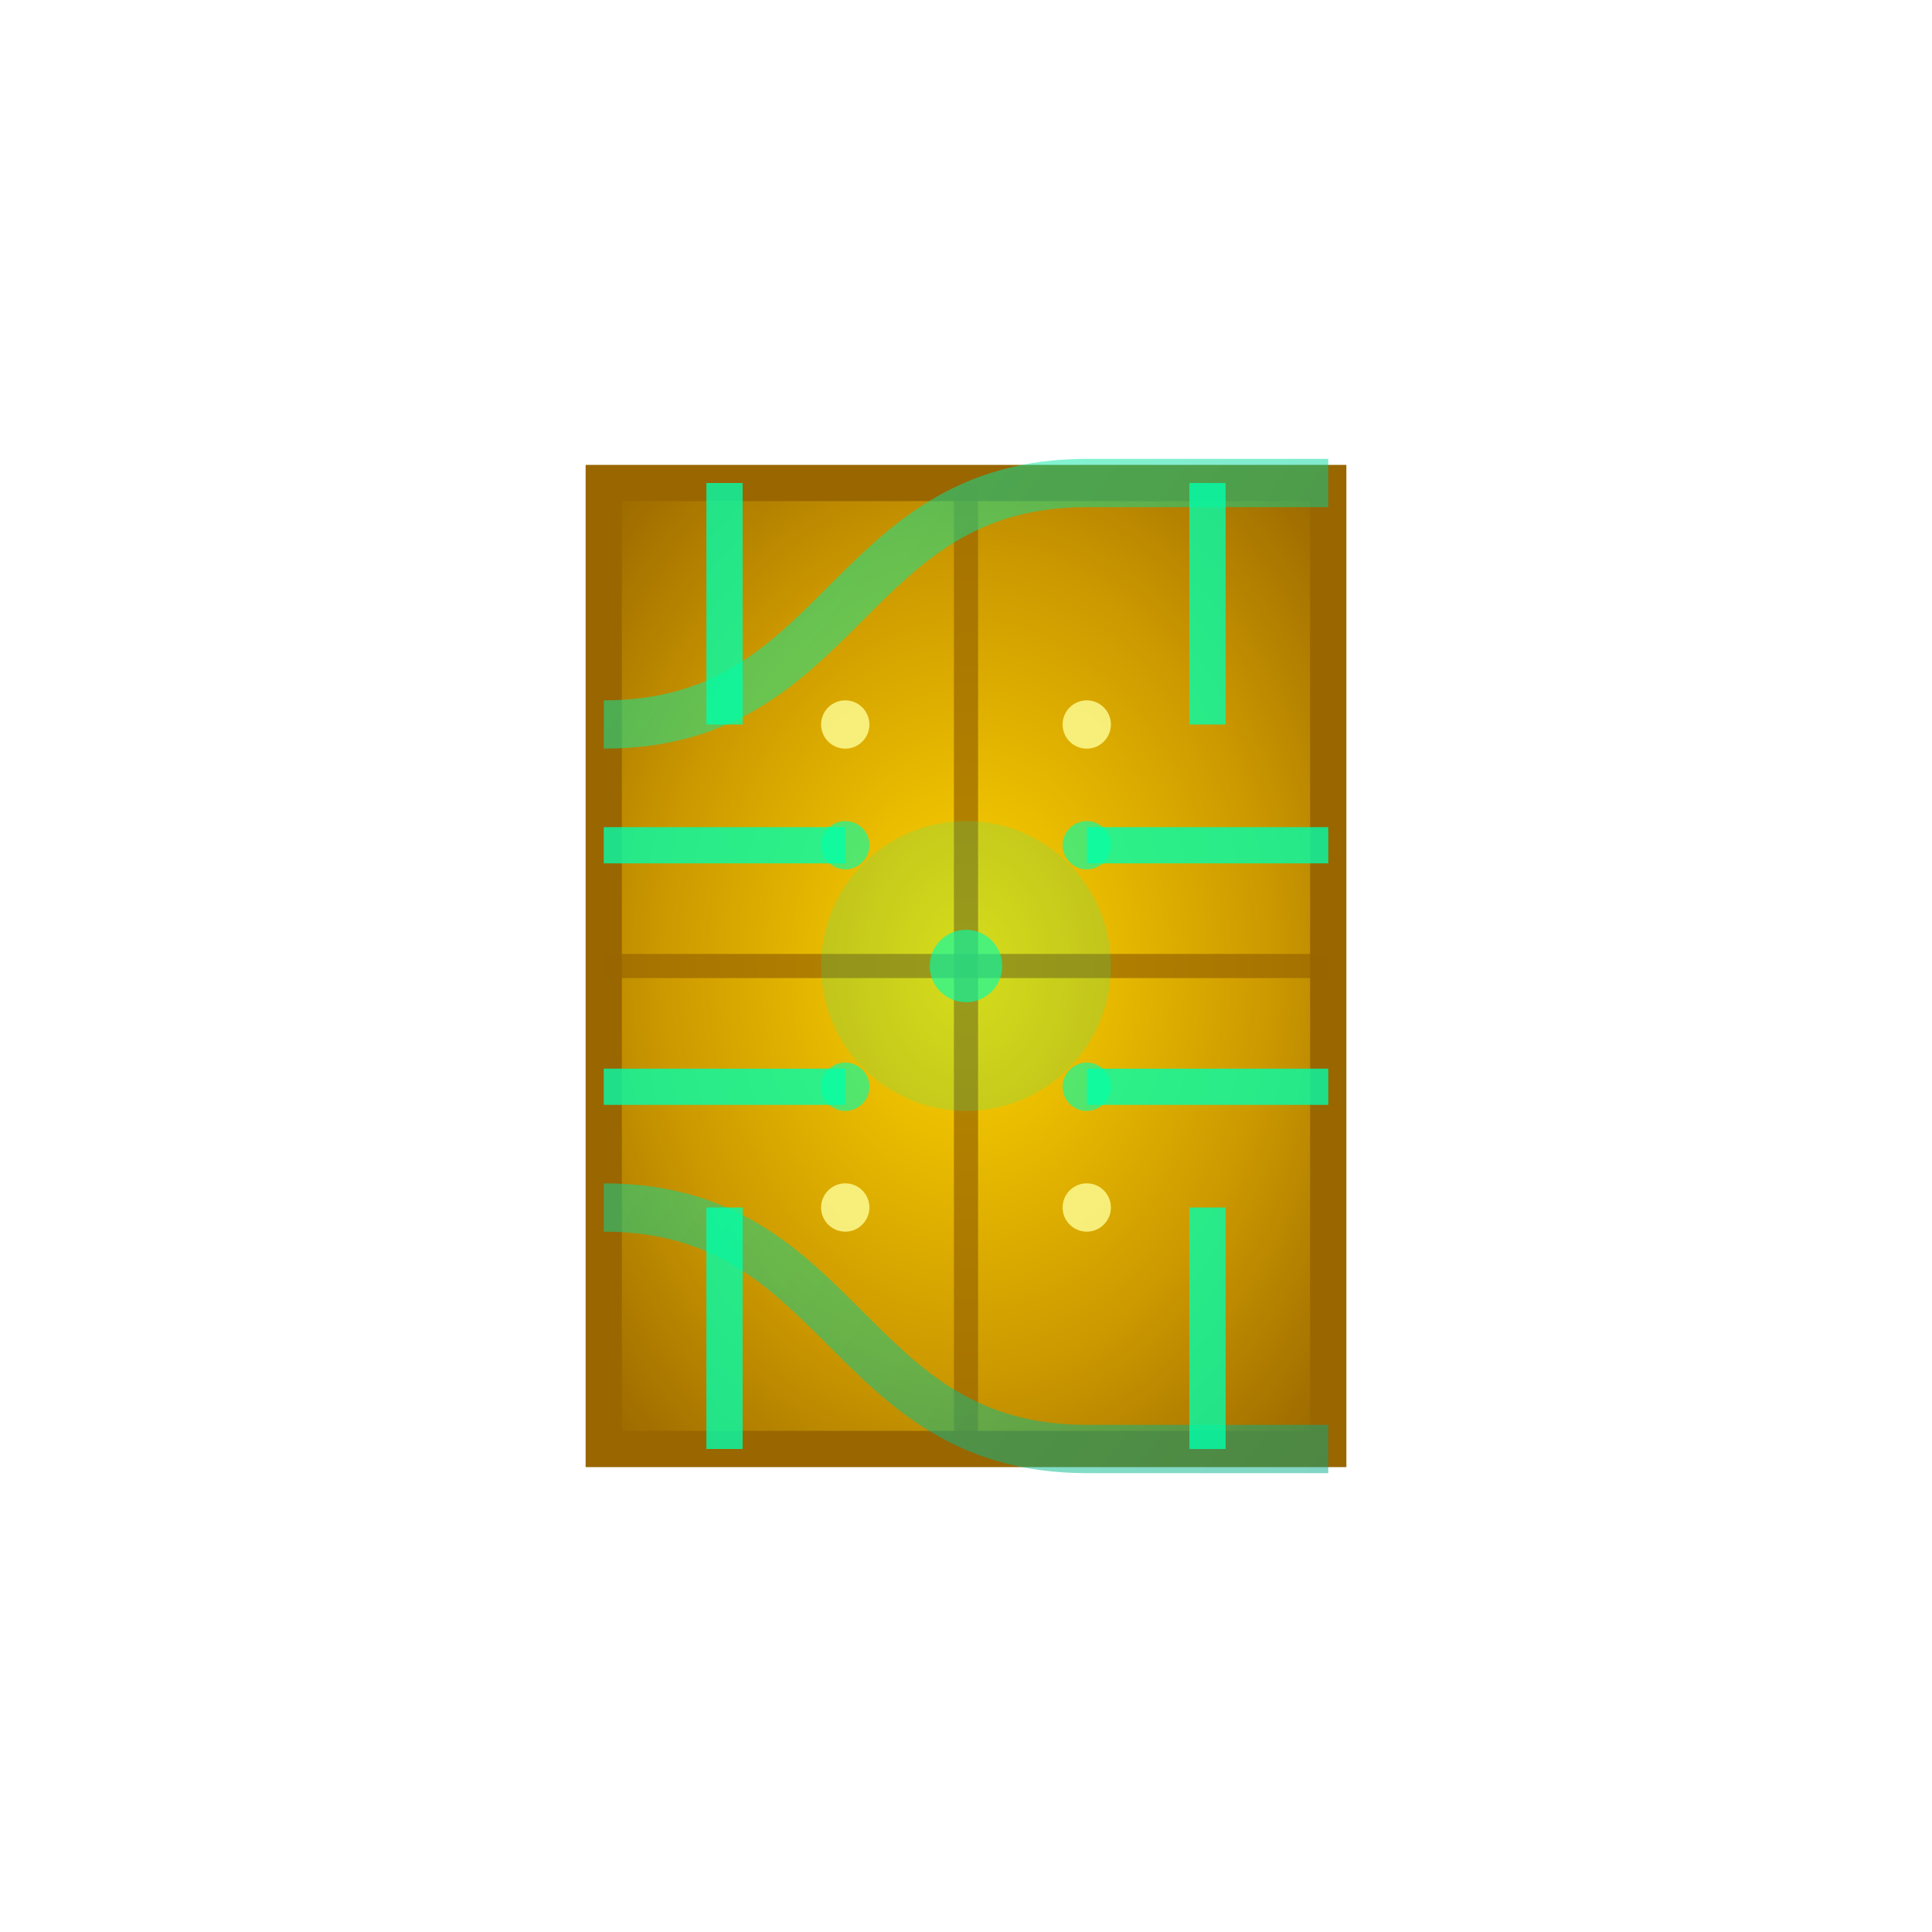 <?xml version="1.0" encoding="UTF-8" standalone="no"?>
<svg xmlns="http://www.w3.org/2000/svg" width="16" height="16" viewBox="0 0 16 16">
  <defs>
    <radialGradient id="mindStoneGrad" cx="50%" cy="50%" r="70%" fx="50%" fy="50%">
      <stop offset="0%" style="stop-color:#ffd700;stop-opacity:1" />
      <stop offset="60%" style="stop-color:#cc9900;stop-opacity:1" />
      <stop offset="100%" style="stop-color:#996600;stop-opacity:1" />
    </radialGradient>
    <filter id="glow" x="-30%" y="-30%" width="160%" height="160%">
      <feGaussianBlur stdDeviation="0.8" result="blur" />
      <feComposite in="SourceGraphic" in2="blur" operator="over" />
    </filter>
    <linearGradient id="infectionGrad" x1="0%" y1="0%" x2="100%" y2="100%">
      <stop offset="0%" style="stop-color:#0fa;stop-opacity:0.7" />
      <stop offset="100%" style="stop-color:#0a8;stop-opacity:0.7" />
    </linearGradient>
  </defs>

  <!-- Base Stone -->
  <rect x="5" y="4" width="6" height="8" 
        fill="url(#mindStoneGrad)" stroke="#996600" stroke-width="0.3"/>
  
  <!-- Facets -->
  <line x1="5" y1="8" x2="11" y2="8" stroke="#996600" stroke-width="0.2" opacity="0.7"/>
  <line x1="8" y1="4" x2="8" y2="12" stroke="#996600" stroke-width="0.2" opacity="0.7"/>
  
  <!-- Nano Tech Infection Patterns -->
  <path d="M5,6 C7,6 7,4 9,4 L11,4 M5,10 C7,10 7,12 9,12 L11,12" 
        stroke="url(#infectionGrad)" stroke-width="0.4" fill="none" opacity="0.7"/>
  
  <!-- Infection Veins -->
  <path d="M6,4 L6,6 M10,4 L10,6 M6,10 L6,12 M10,10 L10,12" 
        stroke="#0fa" stroke-width="0.3" opacity="0.8"/>
  <path d="M5,7 L7,7 M9,7 L11,7 M5,9 L7,9 M9,9 L11,9" 
        stroke="#0fa" stroke-width="0.3" opacity="0.8"/>
  
  <!-- Center Glow -->
  <circle cx="8" cy="8" r="1.2" fill="#0fa" opacity="0.4" filter="url(#glow)"/>
  
  <!-- Mind Energy -->
  <circle cx="7" cy="6" r="0.2" fill="#ff9" opacity="0.8"/>
  <circle cx="9" cy="10" r="0.2" fill="#ff9" opacity="0.8"/>
  <circle cx="7" cy="10" r="0.2" fill="#ff9" opacity="0.8"/>
  <circle cx="9" cy="6" r="0.2" fill="#ff9" opacity="0.8"/>
  
  <!-- Infection Glow Points -->
  <circle cx="7" cy="7" r="0.2" fill="#0fa" opacity="0.8" filter="url(#glow)"/>
  <circle cx="9" cy="9" r="0.2" fill="#0fa" opacity="0.8" filter="url(#glow)"/>
  <circle cx="7" cy="9" r="0.2" fill="#0fa" opacity="0.8" filter="url(#glow)"/>
  <circle cx="9" cy="7" r="0.2" fill="#0fa" opacity="0.8" filter="url(#glow)"/>
  <circle cx="8" cy="8" r="0.3" fill="#0fa" opacity="0.8" filter="url(#glow)"/>
</svg>